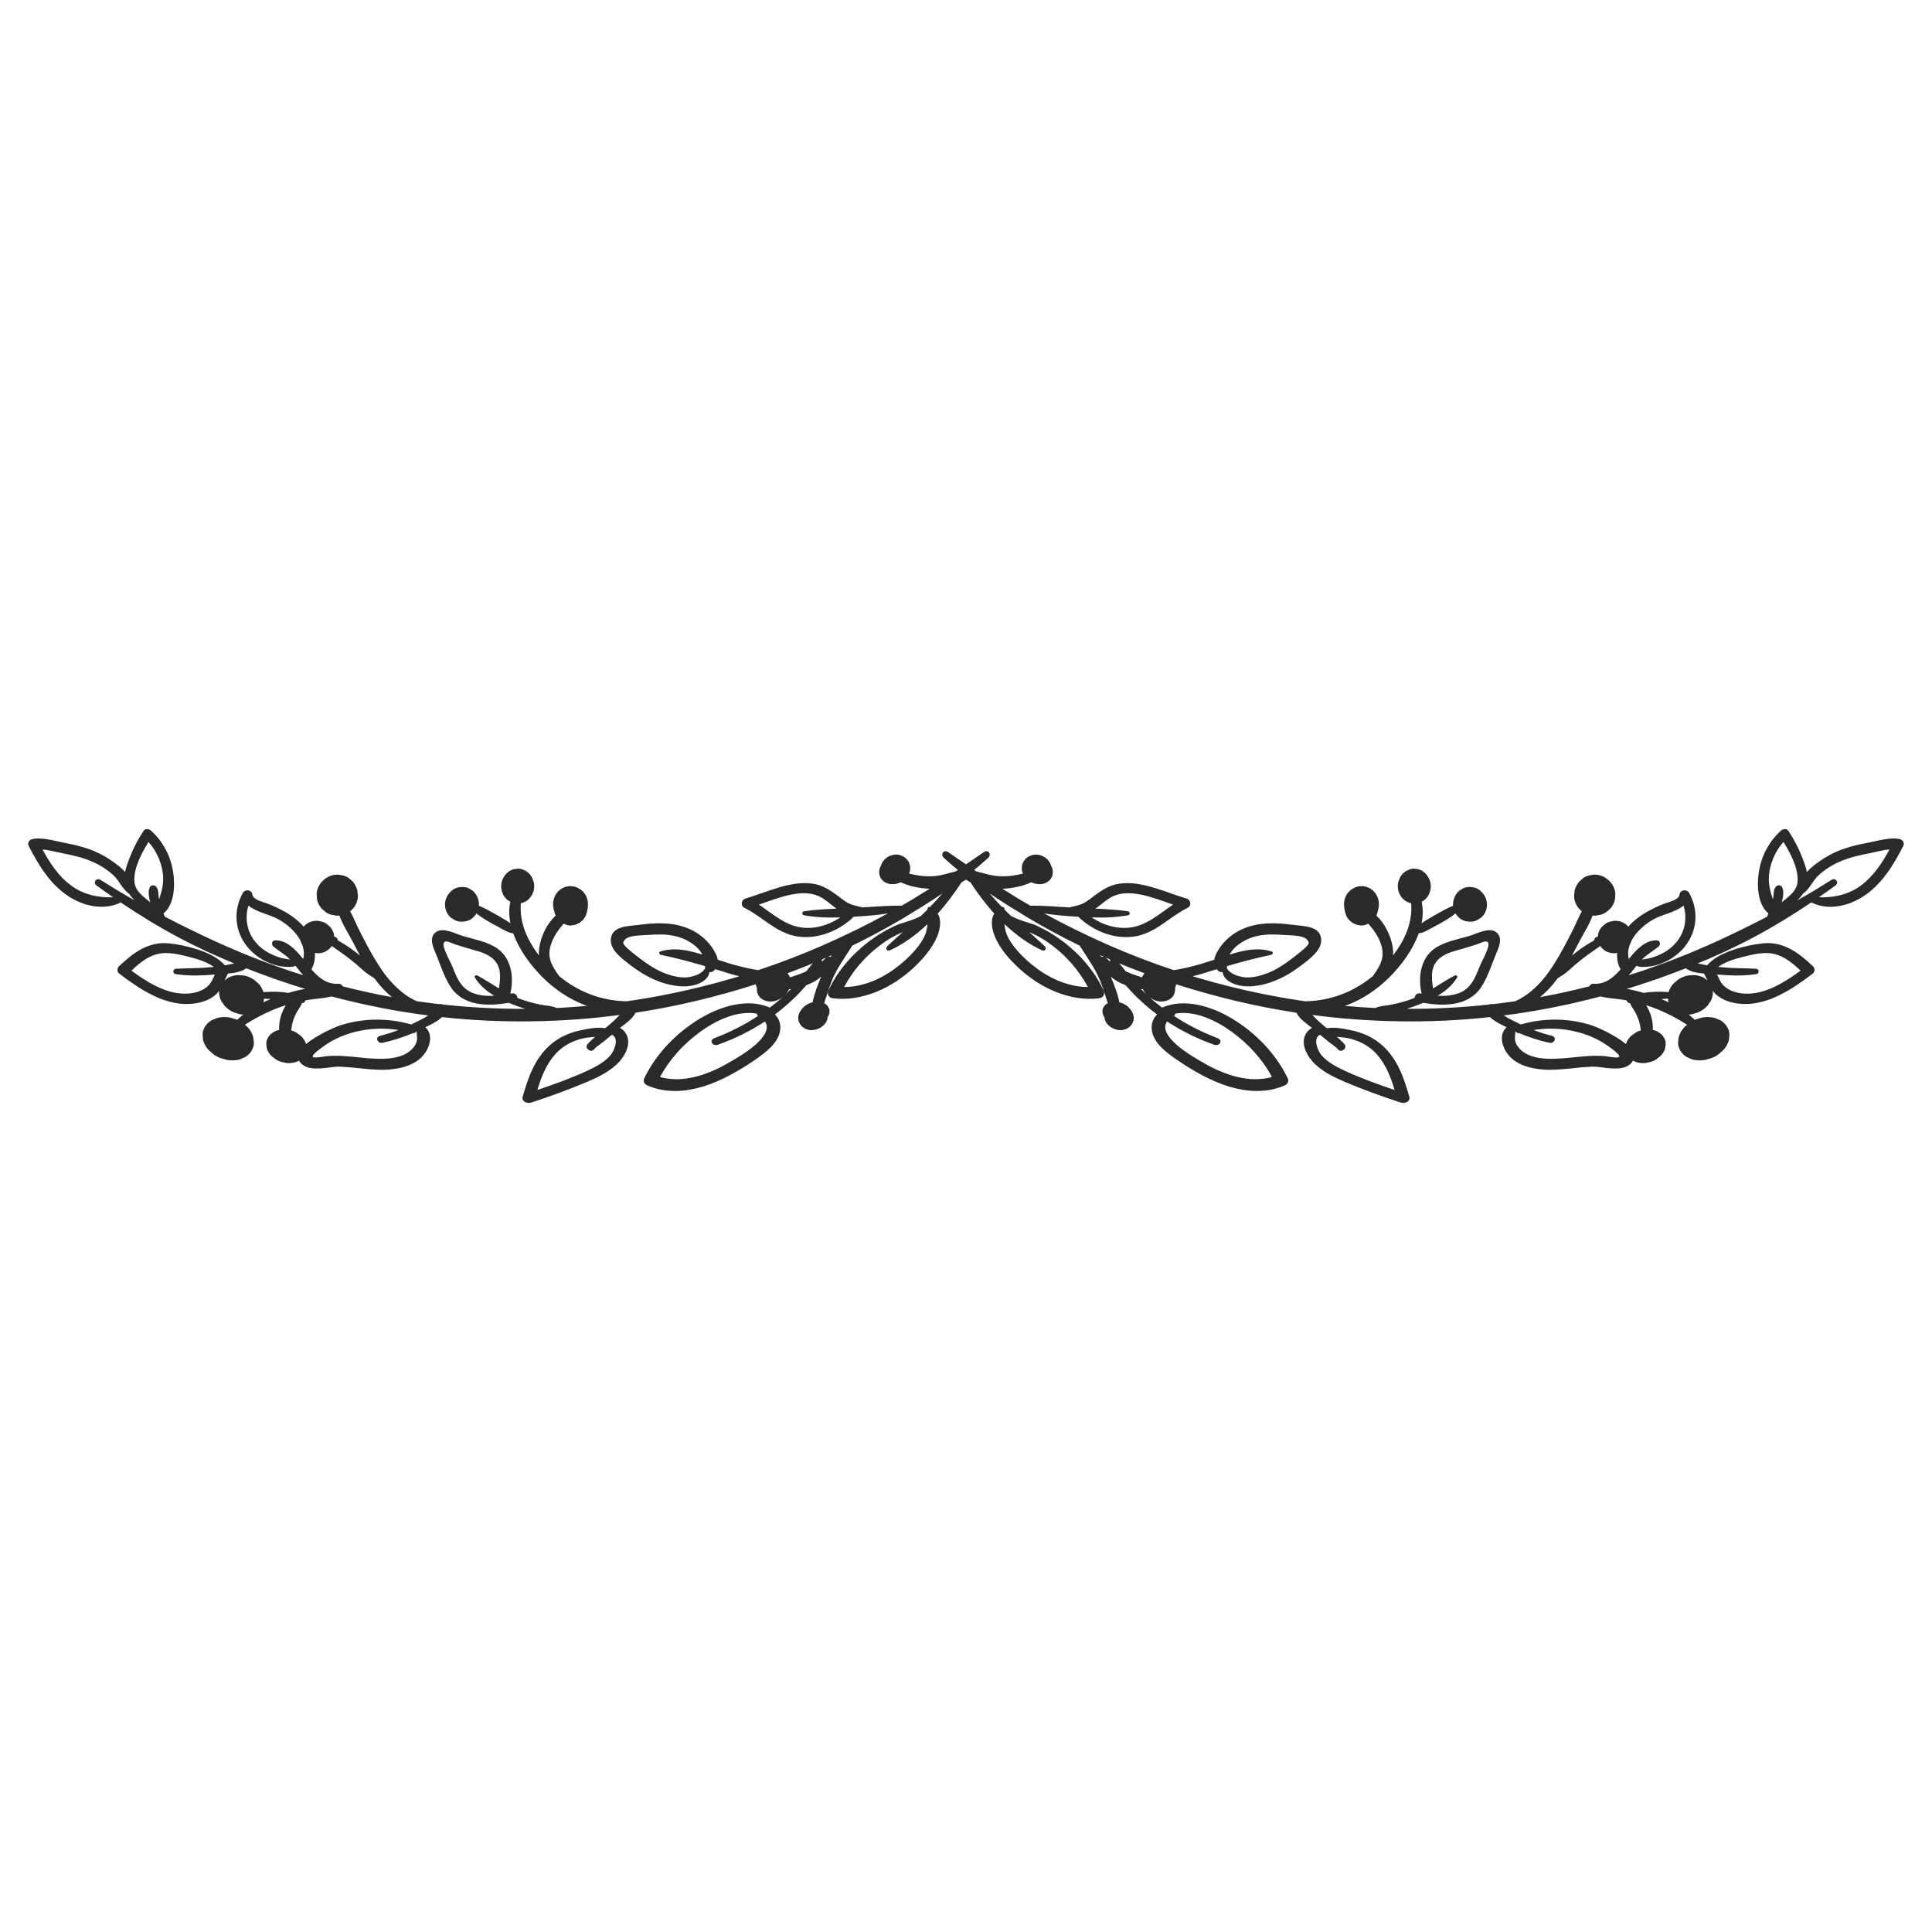 <?xml version="1.0" encoding="UTF-8"?>
<!DOCTYPE svg PUBLIC "-//W3C//DTD SVG 1.1//EN" "http://www.w3.org/Graphics/SVG/1.1/DTD/svg11.dtd">
<!-- Creator: CorelDRAW 2021 (64-Bit) -->
<svg xmlns="http://www.w3.org/2000/svg" xml:space="preserve" width="22in" height="22in" version="1.1" style="shape-rendering:geometricPrecision; text-rendering:geometricPrecision; image-rendering:optimizeQuality; fill-rule:evenodd; clip-rule:evenodd"
viewBox="0 0 22000 22000"
 xmlns:xlink="http://www.w3.org/1999/xlink"
 xmlns:xodm="http://www.corel.com/coreldraw/odm/2003">
 <defs>
  <style type="text/css">
   <![CDATA[
    .fil0 {fill:none}
    .fil1 {fill:#2B2A29}
   ]]>
  </style>
 </defs>
 <g id="Layer_x0020_1">
  <rect class="fil0" width="22000" height="22000"/>
  <path class="fil1" d="M8028.73 11026.99c-0.73,-4 -1.14,-8.12 -0.7,-12.56 0.46,-4.43 0.61,-8.8 0.81,-13.16 -41.86,-12.46 -83.42,-24.1 -124.9,-35.36 -41.65,-11.92 -83.27,-23.21 -125.01,-33.81 -83.2,-20.45 -167.8,-41.85 -254.25,-59.45 -17.17,-3.58 -28.2,-30.2 -6,-37.43 80.2,-26.25 160.86,-28.42 240.96,-20.43 40.14,4.35 80.32,12.24 120.21,22.11 39.82,9.16 79.28,20.6 118.46,33.07 -30.5,-57.06 -80.82,-104.64 -139.66,-140.65 -59.04,-36.89 -126.78,-62.95 -193.05,-74.8 -45.98,-8.25 -93,-13.23 -139.77,-13.72 -23.42,-0.35 -46.88,0.16 -70.27,1.35 -23.35,0.97 -46.82,2.08 -70.11,4 -36.02,2.5 -91.63,3.55 -144.19,9.35 -52.6,5.43 -102.07,17.43 -125.94,45.35 -32.17,37.63 -18.27,46.5 10.87,80 15.26,17.53 34.15,32.12 52.07,47.32 32.85,27.74 67.25,54.3 101.8,80.86 73.22,55.87 149.43,108.94 235.51,150.32 41.8,19.54 85.87,36.12 131.89,48.89 45.96,12.55 93.76,21.59 141.85,22.35 35.56,0.85 85.83,-6.99 132.18,-23.82 46.32,-17.06 88.03,-44.49 107.25,-79.79zm5942.54 0c0.73,-4 1.14,-8.12 0.7,-12.56 -0.46,-4.43 -0.61,-8.8 -0.8,-13.16 41.85,-12.46 83.42,-24.1 124.9,-35.36 41.65,-11.92 83.26,-23.21 125.01,-33.81 83.2,-20.45 167.8,-41.85 254.25,-59.45 17.17,-3.58 28.2,-30.2 6.01,-37.43 -80.2,-26.25 -160.87,-28.42 -240.96,-20.43 -40.15,4.35 -80.32,12.24 -120.21,22.11 -39.82,9.16 -79.28,20.6 -118.46,33.07 30.5,-57.06 80.82,-104.64 139.66,-140.65 59.04,-36.89 126.78,-62.95 193.05,-74.8 45.98,-8.25 93,-13.23 139.77,-13.72 23.41,-0.35 46.88,0.16 70.27,1.35 23.34,0.97 46.82,2.08 70.11,4 36.02,2.5 91.63,3.55 144.19,9.35 52.6,5.43 102.07,17.43 125.94,45.35 32.17,37.63 18.27,46.5 -10.87,80 -15.26,17.53 -34.15,32.12 -52.07,47.32 -32.85,27.74 -67.25,54.3 -101.8,80.86 -73.22,55.87 -149.43,108.94 -235.5,150.32 -41.8,19.54 -85.87,36.12 -131.89,48.89 -45.96,12.55 -93.76,21.59 -141.85,22.35 -35.56,0.85 -85.83,-6.99 -132.18,-23.82 -46.32,-17.06 -88.03,-44.49 -107.25,-79.79zm-1540.64 -580.5c70.73,1.52 140.15,2.76 209.5,-0.96 69.46,-4.16 137.94,-10.99 205.82,-23.46 26.36,-5.3 24.36,-40.86 -2.74,-45.02 -61.36,-9.75 -122.56,-15.89 -184.07,-19.79 -61.17,-4.91 -122.3,-8.02 -184.21,-9.99 72.87,-54.05 140.98,-118.13 209.5,-146.16 50.2,-20.24 104.63,-30.11 160.16,-30.11 27.84,-0.11 56.1,2.03 84.57,6.02 28.51,3.6 57.77,8.47 86.77,14.97 58.02,13.04 116.42,31.7 174.31,50.26 57.68,19.12 113.92,40.76 167.96,58.8 -32.32,21.42 -63.95,44.31 -95.52,67.21 -31.59,22.5 -62.99,45.25 -95.35,66.93 -64.46,43.05 -132.61,83.55 -209.11,107.44 -87.44,27.23 -181.08,31.02 -271.22,12.06 -45.19,-9.35 -90.23,-22.24 -133,-41.13 -42.87,-18.72 -84.27,-41.38 -123.38,-67.07zm-558.76 244.3c56.52,34.53 108.84,73.83 158.61,114.32 49.83,40.38 96.18,84.19 139.02,130.82 86.64,90.94 159.12,194.5 218.51,303.19 -116.46,0.61 -231.23,-27.65 -340.89,-72.72 -54.4,-23.63 -107.37,-51.47 -158.52,-82.72 -51.11,-31.39 -99.28,-67.81 -145.56,-105.68 -50.59,-40.87 -98.63,-87.04 -142.44,-135.07 -22,-24.04 -42.73,-48.79 -61.91,-74.14 -18.92,-25.91 -36.17,-52.46 -51.59,-79.5 -33.56,-59.35 -44.04,-112.49 -48.84,-166.16 127.48,119.54 269.7,225.84 426.96,297.85 35.63,16.49 56.71,-21.64 31.52,-46.01 -28.79,-27.84 -58.3,-54.48 -88.02,-81.14 -29.57,-27.11 -59.52,-53.65 -89.56,-79.93 52.09,21.78 102.83,46.82 152.7,76.91zm657.64 186.39l49.65 22.01c-13.19,-5.36 -26.73,-6.06 -39.24,-3.64l-10.4 -18.37zm114.63 75.52c-14.05,-11.87 -27.62,-24.37 -40.74,-37.43 -6.73,-6.63 -13.99,-11.37 -21.42,-14.81 18.94,8.31 37.7,17 56.78,24.93 1.28,9.18 3.01,18.25 5.37,27.32zm172.79 106.33c-23.43,-30.22 -46.82,-61.57 -72.76,-89.66l30.93 12.89c42.33,18.02 85.44,34.26 128.29,50.99 42.97,16.37 85.73,33.65 129.01,49.33 -11.76,14.1 -21.48,29.73 -28.47,47 -59.23,-21.15 -120.91,-37.48 -178.73,-66.5l-8.26 -4.05zm4720.63 295.22c35.96,-29.72 69.52,-61.42 100.99,-94.47 31.43,-33.63 60.55,-69.23 88.04,-105.51l10.83 -14.94c1.99,-0.89 3.98,-1.89 5.94,-3.21 23.48,-15.38 44.59,-29.17 65.68,-42.94 20.67,-14.39 40.7,-29.96 61.41,-49.07 39.93,-37.29 81.59,-72.19 124.15,-106.18 73.12,-60.1 150.81,-111.24 227.54,-165.39 18.22,26.98 44.08,48.41 74.94,64.2 30.86,13.81 64.2,20.39 99.12,17.2l18.52 -3.94c-4.89,65.62 6.39,130.39 39.29,187.2 -39,46.7 -82.29,88.63 -132.45,119.94 -25.13,15.28 -51.96,28.35 -81.2,36 -29.3,7.65 -60.7,11.15 -94.52,9.19 -24.15,-1.38 -40.81,12.46 -48.9,30.05 -185.22,46.15 -371.38,88.69 -559.38,121.85zm1293.44 -455.92c-44.87,15.72 -89.15,20.94 -134.67,28.52 28.63,-29.96 60,-53.28 92.01,-75.84 31.89,-23.19 64.81,-45.18 96.78,-71.07 27.24,-22.14 22.24,-70.28 -17.88,-72.07 -131,-4.99 -233.14,107.15 -309.19,199.32 -3.82,4.46 -7.43,9.01 -11.15,13.55 -13.3,-56.74 -7.04,-111.8 12.13,-164.95 1.87,-3.48 3.94,-6.83 5.68,-10.44 6.39,-11.37 11.05,-22.89 14.05,-34.69 26.69,-51.72 65.63,-99.29 111.35,-141.2 45.46,-42.92 97.99,-79.72 153.06,-108.14 43.43,-23.51 103,-42.56 163.32,-64.31 59.9,-22.24 119.98,-48.95 164.52,-84.41 20.68,67.69 26.14,139.44 13.88,210.09 -12.21,70.4 -41.68,140.76 -91.57,201.51 -33.19,40.81 -72.83,76.23 -117.26,105.24 -44.71,28.33 -93.82,51.18 -145.04,68.89zm-5818 363.84c10.88,22.13 25.89,43.23 43.88,62.31 -21.95,-20.63 -43.45,-41.38 -64.42,-62.47 6.86,0.26 13.76,0.39 20.54,0.15zm369.06 280.65c54.94,-10.78 110.85,-10.11 167.22,-3.33 56.34,6.7 112.72,21.47 167.75,41.9 110.38,38.84 215.82,100.88 304.24,163.87 98.82,72.82 188.12,150.96 265.54,239 77.68,86.31 144.09,180.05 197.2,280.19 -64.5,17.81 -130.79,25.18 -197.78,24.7 -67.03,-0.3 -133.99,-11.33 -200.54,-26.78 -66.71,-15.19 -131.79,-39.29 -195.29,-65.91 -63.64,-26.34 -124.75,-58.4 -182.98,-92.06 -76.03,-42.68 -210.8,-120.85 -310.54,-208.33 -99.63,-89.08 -163.75,-185.5 -107.25,-264.41 82.42,52.78 167.97,103.98 257.68,147.2 44.83,21.86 90.23,43.6 136.6,63.05 46.48,19.23 93.65,37.48 141.46,54.87 61.1,22.15 104.15,-50.55 42.73,-73.71 -88.4,-34.65 -175.24,-71.04 -258.61,-114.58 -41.7,-21.44 -82.9,-43.39 -123.26,-66.44 -40.23,-23.83 -79.63,-48.29 -118.3,-73.54 9.66,-6.07 14.31,-15.74 14.12,-25.68zm1650.31 240.35l93.66 76.87c12.99,10.61 70.59,53.28 98.73,75.15 0.18,0.86 0.45,1.74 0.9,2.56 7.67,14.04 7.47,10 20.64,19.95 12.75,9.65 29.4,11.69 42.83,2.39l14.3 -9.89c23.5,-16.28 20.29,-44.9 2.91,-63.87 -25.57,-27.72 -53.76,-54.15 -83.06,-79.89 56.43,5.79 113.81,9.69 165.78,24.75 59.25,16.72 114.09,39.4 163.38,69.78 49.15,30.59 93,66.83 130.21,109.61 101.66,117.53 155.94,260.63 198.13,400.78 -48.62,-15.59 -96.89,-32.61 -144.98,-49.78 -48.07,-17.09 -95.83,-34.09 -143.15,-51.8 -47.33,-18.41 -94.26,-37.09 -140.69,-56.22l-69.29 -28.92 -68.25 -31.03c-47.86,-22.19 -95.57,-45.94 -139.77,-72.99 -44.23,-27.7 -84.74,-59.11 -118.46,-95.12 -54.55,-57.98 -109.77,-206.44 -23.84,-242.35zm5229.06 -1420.32l8.57 -1.96 -9.54 5.08 0.97 -3.12zm204.06 -109.56c25.73,-23.36 48.03,-50.13 66.22,-78.23 2.36,-1.09 4.74,-2.33 6.88,-3.93 35.37,-27.12 60.97,-62.34 86.05,-98.18 24.89,-36.09 48.7,-73.71 82.14,-104.43 73.55,-66.84 157.83,-121.89 250.03,-159.59 52.15,-22.91 106,-40.56 160.8,-54.93 55.04,-13.94 109.5,-26.76 165.17,-36.66 30.99,-5.87 70.67,-14.98 111.42,-24.15 40.7,-9.31 83.38,-17.59 121.85,-19.95 -20.91,38.01 -42.57,76.46 -65.68,114.48 -23.64,37.3 -48.69,74.14 -75.62,109.76 -53.25,72.07 -116.33,136.16 -189.33,190.05 -71.83,51.72 -150.2,85.51 -229.97,106.44 -80.81,19.49 -162.57,26.66 -243.16,23.5 63.03,-43.94 125.3,-88.91 187.91,-133.43 47.02,-35.1 1.48,-94.8 -46.23,-63.55 -64.24,39.98 -128.12,80.21 -192.71,119.17 -65.36,37.85 -129.72,77.16 -195.77,113.63zm-3342.02 1309.78l139.33 -18.78c46.36,-6.57 92.55,-14.59 138.89,-21.81 92.65,-13.84 184.44,-32.56 276.65,-49.29l137.52 -28.73 68.74 -14.56 68.37 -15.95 136.74 -32.4 135.94 -35.44c87.39,24.06 178.78,24.91 270.42,40.59 9.47,1.56 18.84,3.78 28.31,5.52 0.78,16.07 13.67,30.33 37.7,30.27 6.81,21.52 20.15,43.12 30.37,58.42 56.87,84.95 83.65,163.92 91.7,253.04l-7.76 1.75c-30.1,9.49 -56.33,23.5 -78.69,42.83 -24.8,15.79 -44.16,35.53 -58.4,59.24 -11.71,16.59 -19.52,33.78 -23.72,51.41 -60.13,-50.06 -141.04,-97.96 -215.18,-136.22 -74.26,-38.02 -141.85,-66.06 -178.67,-78.44 -257.37,-81.5 -537.33,-85.62 -804.3,-8.91 -50.71,-24.71 -129.67,-60.93 -193.97,-102.54zm131.81 181.7l3.31 1.51c8.98,11.98 23.39,20.07 41.2,18.61 54.13,23.15 109.72,43.11 166.87,61.67 28.5,9.13 57.55,18.09 86.77,26.03 29.16,7.57 58.69,14.74 88.52,21.41 59.22,13.05 90.37,-63.06 32.51,-78.02 -72.85,-19.14 -143.05,-40.28 -211.56,-67.38 20.2,-3.11 40.43,-5.62 60.7,-7.65 20.14,-2.43 40.32,-4.26 60.54,-5.57 40.4,-2.64 80.79,-3.01 121.18,-1.15 80.69,3.44 160.65,13.33 239.76,33.33 103.45,24.48 202.93,64.15 291.45,114.91 14.42,8.2 71.14,44.75 121.31,82.51 50.04,37.8 93.43,76.88 78.08,91.13 -18.61,17.16 -140.5,-8.74 -164.2,-10.31 -57.07,-4.28 -114.74,-4.71 -172.56,-1.31 -63.54,4.09 -127.42,9.9 -191.07,16.44l-95.39 9.56c-31.84,2.44 -63.72,4.15 -95.58,5.19 -120.83,4.8 -251.61,-4.48 -348.43,-62.02 -45.41,-27.06 -83.66,-65.78 -104.44,-109.7 -22.98,-48.7 -9.72,-89.79 -8.98,-139.18zm1662.41 -368.24c25.2,-1.63 50.37,-3.25 75.82,-4.94 0.52,14.13 3.12,27.91 7.77,41.42 -27.28,-12.53 -55.4,-25.31 -83.59,-36.47zm702.91 -160.63c-31.48,-34.65 -48.38,-77.25 -67.52,-118.62 71.92,5.67 145.63,10.38 220.31,11.15 74.22,-0.12 149.21,-4.86 224.57,-15.96 42.59,-6.63 33.87,-59.67 -1.25,-61.04 -70.21,-3.76 -140.75,-5.19 -210.48,-6.83 -69.7,-1.45 -139.98,-5.9 -208.33,-13.06l-13.33 -1.69c61.05,-41.59 125.35,-69.61 207.62,-93.38 51.92,-14.69 107.6,-29.06 162.89,-41.52 55.22,-12.6 110.91,-21.53 164.13,-22.52 171.34,-5.11 297.03,98.41 404.13,200.7 -177.52,129.69 -382.86,258.39 -600.12,261.99 -109.3,1.43 -218.24,-28.19 -282.62,-99.23zm-216.12 -129.78c14.12,25.85 26,52.53 37.7,78.92 -3.6,-2.84 -7,-5.79 -10.88,-8.42 -20.84,-20.4 -46.67,-34.41 -77.64,-42.24 -29.9,-9.69 -61.26,-12.89 -93.94,-8.62 -33.54,-0.74 -66.06,6.23 -97.9,20.99 -32.66,12.75 -60.4,31.13 -83.5,54.73 -26.03,19.83 -45.84,43.95 -59.44,72.31 -8.18,14.13 -14.11,28.51 -17.97,43.05 -47.01,-2.73 -95.19,-4.6 -143.06,-3.61 -47.9,1.09 -95.23,5.41 -141.4,13.21 -62.27,-19.01 -127.21,-35.23 -192.13,-45.5 80.5,-25.66 161.5,-49.68 241.23,-77.65l120.06 -40.78 118.9 -43.61c64.37,-23 127.96,-48.06 191.57,-73.08 23.43,18.89 55.62,32.22 92.01,41.91 36.37,9.7 76.55,14.59 116.39,18.39zm885.09 -812.18c16.75,-62.41 27.73,-133.08 1.11,-175.43 -16.81,-26.64 -58.04,-21.03 -75.19,6.44 -21.12,34.24 -17.27,67.49 -22.02,104.7 -1.37,10.26 -3.57,20.49 -5.42,30.71 -34.06,-103.29 -59.83,-196.43 -38.36,-322.06 10.82,-62.61 30.13,-121.52 56.94,-176.64 26.41,-55.92 60.59,-107.58 102.29,-154.3 80.74,131.73 174.14,306.3 159.94,456.01 -9.41,104.79 -98.74,164.47 -179.3,230.57zm-3918.13 1064.17c22.73,-13.43 44.86,-27.61 65.95,-42.7 21.06,-15.59 41.15,-31.97 60,-49.29 37.57,-34.71 70.21,-73.1 95.6,-116.06 10.19,-17.29 -13.69,-29.67 -28.78,-21.8 -42.45,22.17 -83.33,46.67 -123.93,72.02 -40.78,24.94 -81.36,49.89 -122.07,74.8 -18.6,-126.02 -32.72,-258.77 81.8,-348.65 36.87,-29.15 80.38,-49.78 125.85,-65.14 22.69,-7.77 45.95,-14.42 69.06,-20.64 22.97,-6.69 45.89,-13.34 68.12,-19.79 52.15,-16.19 104.38,-30.39 155.91,-47.81 35.1,-11.55 103.58,-51.47 125.17,-21.74 14.55,20.15 -1.53,71.85 -24.36,124.57 -22.87,52.67 -52.56,106.39 -62.46,130.17 -35.25,84.84 -66.56,179.76 -133.27,249.32 -21.99,22.93 -46.82,41.53 -73.76,56.39 -27.04,14.79 -56.12,24.81 -86.5,32.46 -60.9,14.89 -126.88,18.75 -192.34,13.91zm-274.35 -1446.76c-25.16,0.09 -48.28,7.13 -69.77,20.4 -22.46,8.46 -41.8,22.56 -58.07,42.28 -17.68,18.35 -30.01,40 -37.11,64.81 -11.35,23.93 -16.33,49.56 -14.9,76.88 0.67,53.78 22.89,101.14 58.24,139.33 24.49,23.91 53.39,41.09 86.33,48.63l7.45 0.69c8.86,106.49 -8.11,211.59 -44.82,311.58 -36.66,99.52 -93.06,194.51 -161.24,282.69 2.04,-30.5 0.93,-60.75 -3.61,-89.6 -21.14,-132.91 -87.91,-270.96 -187.42,-364.02 4.77,-7.78 8.37,-16.06 10.49,-24.81l2.33 -8.92 9.79 -37.75c18.33,-71.3 1.69,-145.39 -47.14,-199.47 -34.63,-38.12 -85.95,-61.81 -135.57,-63.51 -52.43,-2.74 -100.16,18.05 -140.64,52.69 -54.61,46.91 -75.64,124.74 -63.43,194.9l7.11 40.69 1.58 9.06 16.35 46.73 27.59 40.17 37.27 31.86 45.03 21.61c8.01,2.74 42.2,8.99 50.93,9.75 35.69,2.49 47,-3.87 74.93,-14.7 4.57,-1.16 9.01,-2.61 13.33,-4.41 31.38,35.37 60.37,71.9 85.3,111.79 24.93,39.34 45.78,81.92 60.8,130.21 45.06,143.95 -12.66,237.19 -94.85,353.52 -213.02,176.11 -471.7,281.23 -768.25,287.45 -45.69,-5.69 -91.02,-13.76 -136.48,-20.76 -45.43,-7.6 -91.03,-13.76 -136.28,-22.52 -85.3,-15.91 -170.8,-30.76 -255.56,-49.39 -42.48,-9.02 -85.02,-17.36 -127.26,-27.04l-126.73 -29.65c-42.31,-9.49 -84.28,-20.24 -126.19,-31.28l-125.9 -32.65 -125.13 -35.5 -62.51 -17.76 -62.15 -19.06c70.44,-15.43 139.64,-37.91 205.7,-58.46 23.87,-7.34 47.48,-14.52 71.04,-21.74 1.62,2.78 3.22,5.25 4.92,8.15 13.73,21.01 37.54,28.02 59.28,25.13 7,54.93 49.67,102.56 129.72,134.42 65.82,24.83 139.01,32.19 211.35,26.55 72.41,-6.31 143.53,-22.78 205.86,-43.93 72.08,-24.98 139.78,-57.36 203.61,-94.69 64,-38.42 124.04,-81.36 180.59,-125.72 43.1,-33.41 95.94,-75.13 134.96,-122.24 39.06,-47.39 64.31,-101.35 54.86,-162.27 -10.62,-68.11 -58.36,-100.92 -116.51,-119.02 -58.13,-19.13 -127.08,-22.07 -180.04,-28.61 -142.57,-19.06 -289.1,-30.56 -432.3,-5.32 -130.41,24.39 -251.08,79.07 -346.52,171.37 -51.61,49.47 -94.26,108.5 -123.46,172.71 -9.51,20.81 -14.9,38.85 -17.2,56 -75.65,25.01 -151.52,49.57 -227.79,68.95 -76.58,20.04 -154.36,38.03 -233.75,49.72 -253.91,-84.58 -503.68,-180.68 -748.3,-288.44 -247.94,-109.22 -491.11,-228.45 -728.59,-358.22 31.24,5.07 62.29,10.12 93.65,13.77 31.45,3.61 62.84,6.83 94.13,9.72l93.64 8.13c31.2,2.47 62.76,3.96 94.01,5.86l14.98 0.91c162.52,159.07 400.34,256.39 625.95,226.78 62.72,-7 120.65,-26.87 174.14,-51.03 53.65,-24.75 103.33,-54.42 152.06,-87.64 48.7,-33.08 96,-67.91 144.13,-100.65 48.11,-32.78 97.1,-63.26 149.66,-89.33 45.11,-22.21 35.51,-90.65 -11.7,-104.1 -58.94,-18.26 -120.46,-39.78 -183.59,-61.13 -62.48,-23.03 -127.03,-44.43 -191.56,-63.72 -64.22,-20.11 -129.89,-34.52 -194.47,-44.09 -64.64,-9.69 -130,-10.22 -194.14,-1.87 -108.07,14.03 -195.39,69.41 -279.92,131.8 -40.84,30.24 -80.37,63.39 -125.72,88.36 -49.64,27.2 -104.32,34.42 -158.73,49.22 -1.56,0.42 -3,1.04 -4.48,1.64 -149.16,-9.57 -298.52,-21.35 -448.65,-20.38l-35.25 -20.49c-95.65,-54.28 -188.71,-113.32 -282.05,-172.12 60.54,-1.65 120.81,-10.22 176.56,-22.56 55.93,-12.75 107.41,-29.34 153.15,-51.04 13.75,6.43 28.73,12.41 43.16,15.8 32.33,7.61 68.89,8.8 99.51,-0.49 50.88,-15.43 88.99,-52.14 99.27,-104.1 6.76,-34.07 0.05,-70.53 -17.37,-101.51 -4.52,-14.23 -10.78,-27.97 -19.06,-41.09 -16.52,-25.64 -38.15,-45.57 -65.03,-60.37 -26.71,-15.27 -55.13,-23.02 -85.51,-23.56 -22.28,-1.04 -43.06,3.11 -62.37,12.34 -20.92,6 -39.05,16.79 -54.24,32.36 -21.62,20.67 -36.06,45.46 -43.17,74.42 -7.3,30.04 -4.41,65.57 8.11,97.85 -43.03,10.09 -86.61,19.13 -130.82,24.47 -44.03,5.08 -89.06,7.18 -135.9,4.75 -91.61,-3.88 -176.26,-33.37 -264.5,-55.29l-23.46 -16.08c16.26,-13.08 32.41,-26.26 48.39,-39.64 37.16,-31.91 74.07,-64.13 110.43,-96.67 43.78,-39.13 3.25,-101.25 -47.81,-66.98 -67.85,46.48 -135.79,93.05 -203.82,139.68 -68.03,-46.63 -135.96,-93.2 -203.82,-139.68 -51.06,-34.26 -91.58,27.86 -47.81,66.98 36.36,32.54 73.27,64.76 110.43,96.67 15.98,13.38 32.14,26.56 48.39,39.64l-23.46 16.08c-88.24,21.92 -172.89,51.41 -264.5,55.29 -46.84,2.43 -91.87,0.33 -135.9,-4.75 -44.21,-5.34 -87.79,-14.38 -130.82,-24.47 12.52,-32.29 15.41,-67.81 8.11,-97.85 -7.12,-28.96 -21.55,-53.74 -43.17,-74.42 -15.19,-15.57 -33.32,-26.36 -54.24,-32.36 -19.31,-9.23 -40.08,-13.38 -62.37,-12.34 -30.38,0.54 -58.8,8.29 -85.51,23.56 -26.88,14.8 -48.5,34.73 -65.03,60.37 -8.29,13.12 -14.55,26.86 -19.06,41.09 -17.42,30.98 -24.13,67.44 -17.37,101.51 10.28,51.96 48.39,88.67 99.27,104.1 30.61,9.29 67.18,8.11 99.5,0.49 14.44,-3.4 29.41,-9.37 43.17,-15.8 45.74,21.7 97.22,38.29 153.15,51.04 55.74,12.34 116.01,20.91 176.55,22.56 -93.33,58.8 -186.4,117.84 -282.05,172.12l-35.25 20.49c-150.14,-0.98 -299.49,10.81 -448.65,20.38 -1.48,-0.6 -2.92,-1.22 -4.48,-1.64 -54.42,-14.8 -109.1,-22.02 -158.73,-49.22 -45.35,-24.98 -84.89,-58.13 -125.72,-88.36 -84.53,-62.39 -171.85,-117.77 -279.92,-131.8 -64.14,-8.35 -129.5,-7.82 -194.14,1.87 -64.58,9.57 -130.25,23.98 -194.47,44.09 -64.53,19.3 -129.08,40.69 -191.56,63.72 -63.12,21.36 -124.64,42.88 -183.59,61.13 -47.21,13.45 -56.81,81.89 -11.7,104.1 52.56,26.07 101.55,56.55 149.66,89.33 48.14,32.74 95.44,67.57 144.13,100.65 48.74,33.22 98.42,62.89 152.07,87.64 53.49,24.16 111.41,44.03 174.14,51.03 225.61,29.61 463.43,-67.71 625.95,-226.78l14.98 -0.91c31.26,-1.91 62.81,-3.39 94.01,-5.86l93.65 -8.13c31.3,-2.89 62.68,-6.11 94.13,-9.72 31.37,-3.65 62.42,-8.7 93.65,-13.77 -237.47,129.77 -480.64,249 -728.58,358.22 -244.62,107.76 -494.38,203.86 -748.3,288.44 -79.39,-11.69 -157.17,-29.67 -233.75,-49.72 -76.26,-19.39 -152.14,-43.94 -227.79,-68.95 -2.3,-17.15 -7.69,-35.19 -17.2,-56 -29.2,-64.2 -71.85,-123.24 -123.46,-172.71 -95.44,-92.3 -216.1,-146.99 -346.52,-171.37 -143.21,-25.23 -289.74,-13.73 -432.3,5.32 -52.96,6.54 -121.91,9.49 -180.04,28.61 -58.15,18.09 -105.89,50.91 -116.51,119.02 -9.45,60.92 15.8,114.88 54.87,162.27 39.02,47.11 91.86,88.83 134.96,122.24 56.56,44.36 116.59,87.3 180.59,125.72 63.83,37.33 131.53,69.72 203.61,94.69 62.33,21.14 133.45,37.61 205.86,43.93 72.35,5.64 145.53,-1.71 211.35,-26.55 80.06,-31.85 122.72,-79.49 129.72,-134.42 21.74,2.89 45.55,-4.12 59.28,-25.13 1.7,-2.89 3.3,-5.37 4.92,-8.15 23.55,7.22 47.17,14.41 71.04,21.74 66.06,20.55 135.25,43.03 205.7,58.46l-62.15 19.06 -62.51 17.76 -125.13 35.5 -125.9 32.65c-41.92,11.03 -83.88,21.78 -126.19,31.28l-126.73 29.65c-42.24,9.69 -84.79,18.02 -127.26,27.04 -84.76,18.63 -170.25,33.48 -255.56,49.39 -45.24,8.76 -90.85,14.92 -136.28,22.52 -45.46,6.99 -90.79,15.07 -136.48,20.76 -296.55,-6.22 -555.23,-111.34 -768.25,-287.45 -82.19,-116.33 -139.91,-209.57 -94.85,-353.52 15.02,-48.29 35.86,-90.87 60.8,-130.21 24.93,-39.89 53.92,-76.41 85.29,-111.79 4.32,1.8 8.76,3.25 13.33,4.41 27.93,10.83 39.24,17.19 74.93,14.7 8.72,-0.76 42.92,-7 50.93,-9.75l45.03 -21.61 37.27 -31.86 27.59 -40.17 16.35 -46.73 1.58 -9.06 7.12 -40.69c12.21,-70.16 -8.82,-147.99 -63.43,-194.9 -40.48,-34.64 -88.21,-55.43 -140.64,-52.69 -49.63,1.7 -100.94,25.39 -135.57,63.51 -48.83,54.08 -65.47,128.17 -47.14,199.47l9.79 37.75 2.33 8.92c2.12,8.76 5.72,17.03 10.49,24.81 -99.5,93.06 -166.28,231.11 -187.42,364.02 -4.54,28.85 -5.65,59.1 -3.61,89.6 -68.18,-88.18 -124.58,-183.17 -161.24,-282.69 -36.72,-100 -53.68,-205.09 -44.82,-311.58l7.45 -0.69c32.94,-7.54 61.85,-24.72 86.33,-48.63 35.35,-38.2 57.56,-85.55 58.24,-139.33 1.43,-27.32 -3.55,-52.96 -14.9,-76.88 -7.09,-24.8 -19.43,-46.46 -37.11,-64.81 -16.27,-19.72 -35.61,-33.82 -58.08,-42.28 -21.49,-13.27 -44.61,-20.31 -69.77,-20.4l-48.79 4.87c-31.38,8.16 -59.12,23.93 -83.47,46.57 -35.17,36.44 -59.39,82.65 -63.15,136.38 -2.76,27.21 0.93,53.02 11.08,77.54 6.09,25.07 17.8,47.24 35.32,66.55 15.64,19.89 34.87,35.13 57.41,43.93 -17.72,79.18 -16.06,161.77 0.43,244.57 -2.51,-1.15 -4.88,-2.37 -7.65,-3.33 -20.15,-14.53 -41.09,-28.52 -63.16,-40.38 -37.16,-22.83 -74.99,-44.99 -112.82,-65.56 -55.73,-30.98 -114.79,-64.78 -174.7,-88.24 3.28,-48.7 -12.3,-101.04 -41.31,-139.44 -14.91,-21.32 -33.47,-37.34 -55.73,-47.98 -20.87,-15.03 -44.12,-23.5 -69.99,-25.46 -48.41,-4.75 -100.52,4.7 -140.1,38.37 -39.4,33.87 -68.28,77.14 -76.77,130.15 -7.92,50.1 5.13,106.91 35.14,147.25 14.81,21.63 33.83,38.18 57.04,49.56 21.69,15.63 46.25,24.91 73.43,27.81 51.32,4.2 106.54,-6.69 146.11,-41.04 17.65,-15.35 32.6,-32.91 44.37,-52.18 35.83,29.13 74.93,54.85 115.17,79.46 20.17,12.17 40.63,24.01 61.08,35.56 20.49,11.15 41.17,21.78 61.53,32.41 51.62,26.61 117.44,73.14 180.75,79 33.89,94.76 84.71,188.6 143.21,273.05 58.46,83.92 124.66,161.15 187.24,224.24 133.04,133.15 310.44,260.08 510.85,328.97 -115.19,11 -230.67,18.04 -346.2,24.32 -57.61,-25.57 -116.09,-25.79 -182.57,-37.75 -44.74,-8.9 -88.84,-19.63 -132.17,-31.92 -21.63,-6.17 -43.09,-12.8 -64.37,-19.72 -21.26,-7.44 -42.24,-15.31 -63.08,-23.5l-5.83 -2.51c-0.37,-28.59 -25.36,-58.04 -65.89,-50.67 -4.69,0.88 -9.52,1.74 -14.37,2.57 21.7,-90.1 25.32,-190.4 3.28,-281.79 -10.95,-45.83 -28.2,-88.85 -52.85,-128.33 -24.64,-39.51 -56.44,-74.61 -96.71,-102.83 -28.79,-20.5 -59.94,-36.21 -92.33,-50.93 -32.46,-14.65 -66.29,-26.59 -100.77,-37 -69.07,-19.11 -139.09,-38.57 -205.39,-56.94 -39.61,-10.98 -95.57,-38.3 -151.58,-53 -56.06,-14.49 -111.65,-20.11 -152.28,10.82 -89.71,67.85 -18.92,196.25 13.27,276.15 47.71,120.76 88.81,249.85 164.97,360.52 35.62,51.73 79.52,89.14 128.89,118.18 24.64,14.37 50.73,26.36 77.8,36.22 27.18,9.51 55.37,16.39 84.2,21.81 115.73,22.11 242.8,11.5 361.72,-8.15 13.54,5.36 27.05,10.76 40.38,16.06 40.76,15.52 91.33,35.39 146.14,52.13 -312.09,1.97 -624.53,-14.94 -935.27,-48.7 -3.71,-1.52 -7.31,-3.01 -11.53,-4.09 -11.75,-3.11 -22.68,-2.96 -32.67,-0.78l-64.13 -7.21 -63.8 -8.57 -127.79 -17.27c-44.85,-21.2 -87.53,-45.52 -127.91,-73.99 -64.7,-45.01 -120.93,-99.57 -171.46,-156.44 -50.54,-56.59 -94.7,-118.7 -134.96,-181.66 -41.69,-65.09 -80.19,-130.83 -116.5,-198.73 -36.33,-67.6 -71.1,-134.37 -105.22,-202.01 -34.6,-69.06 -63.8,-143.61 -101.54,-210.96 36.77,-29.4 64.53,-67.35 78.36,-113.59 10.38,-30.5 12.54,-61.24 6.66,-91.96 -0.59,-30.49 -8.65,-58.81 -23.82,-85.62 -13.1,-28.2 -31.67,-51.16 -55.74,-68.8 -21.51,-22.28 -47.25,-37.66 -77.47,-46.06 -20.15,-3.45 -39.97,-7.92 -59.98,-11.81 -40.06,-2.18 -78.46,5.68 -115.26,23.6 -54.41,29.73 -98.26,72.35 -120.31,132.07 -12.24,29.77 -16.22,60.31 -11.92,91.68 -0.93,30.44 5.81,60.31 20.78,87.71 12.83,28.59 31.97,52.22 57.04,70.93 22.46,23.26 49.73,39.82 81.61,49.58l63.89 11.71c11.54,0.5 22.85,0.08 33.94,-0.81 18.52,50.65 43.49,101.57 70.06,150.04 26.61,48.41 54.67,95.73 78.5,141.54l42.81 82.17 44.07 81.13c-19.6,-15.59 -39.42,-30.72 -59.59,-45.74 -62.14,-48.2 -126.89,-89.24 -194.3,-127.2 0.04,-17.5 -12.01,-36.74 -35.35,-41.01l-6.23 -1.06c-0.4,-2.39 -0.44,-4.76 -0.99,-7.1 -0.49,-24.04 -7.19,-46.89 -20.11,-68.41 -11.14,-22.33 -26.84,-40.67 -47.32,-54.92 -18.13,-18.2 -39.68,-31.43 -65.05,-39.13l-50.56 -10.53c-33.67,-2.62 -65.96,3.48 -96.4,16.13 -26,12.51 -48.93,29.21 -67.15,49.99 -34.75,-41.37 -75.69,-76.43 -119.38,-108.68 -43.65,-32.41 -90.59,-60.33 -138.28,-84.48 -52.26,-27.65 -106.49,-51.26 -161.8,-71.9 -45.14,-17.22 -156.6,-40.94 -163.06,-98.69 -6.29,-56.71 -82.28,-66.74 -108.56,-21.26 -53.61,93.38 -79.04,200.58 -71.85,308.62 6.98,108.12 47.88,214.39 122.88,307.57 37.54,45.03 83.24,86.09 133.98,120.92 50.81,34.8 107.6,61.05 165.81,79.93 57.65,19.02 121.18,27.75 180.53,26.78 34.55,-0.78 51.26,-5.22 66.56,-13.28 16.24,20.55 32.68,40.15 49.25,60.33 4.63,10.37 12.44,19.37 22.15,26.14l18.66 21.04 -96.26 -30.15 -95.48 -32.23c-93.05,-30.7 -184.73,-65.3 -276.65,-99.28 -45.84,-17.32 -91.11,-35.92 -136.75,-53.84l-68.29 -27.08 -67.67 -28.64c-181.17,-74.89 -358.71,-158.02 -534.91,-243.63 -50.49,-24.97 -100.93,-49.93 -151.38,-74.83l-150.24 -76.75c-4.37,-12.68 -9.41,-25.11 -14.75,-38.03 3.33,-1.69 6.59,-3.74 9.45,-6.44 59.29,-54.87 89.6,-134.04 102.83,-218.95 13.18,-84.85 9.22,-174.86 -3.11,-250.96 -14.69,-87.26 -42.42,-174.37 -84.69,-251.9 -21.26,-38.52 -44.74,-76.94 -72.07,-112.06 -27.04,-35.57 -57.99,-67.61 -91.13,-98.52 -25.68,-23.89 -68.21,-31.43 -89.82,1.81 -61.06,94.13 -114.29,193.1 -154.75,298.32 -19.94,51.92 -41.67,108.62 -53.66,167.05 -46.46,-50.61 -105.87,-95.26 -163.76,-134.37 -57.63,-39.3 -115.91,-70.02 -161.02,-90.48 -58.36,-26.89 -119.75,-47.61 -182.28,-64.54 -61.85,-17.82 -124.95,-31.56 -187.85,-42.83 -108.9,-20.78 -263.23,-68.56 -367.79,-39.84 -29.27,8.26 -52.46,43.31 -35.52,76.32 27.6,54.54 57.45,108.37 89.07,162.29 15.84,26.87 32.26,53.74 49.23,80.27 17.09,26.56 35.47,51.95 54.2,77.31 74.97,101.75 165.07,193.09 275.66,262.55 45.92,27.97 93.65,51.4 142.02,69.56 48.31,18.19 98.44,29.45 147.26,35.84 97.68,12.94 194.61,0.1 280.3,-39.23 3.61,-1.69 6.6,-3.84 9.07,-6.23 211.41,142.71 429.39,276.3 655.9,396.81 52.13,27.03 103.86,54.94 156.7,80.74l158.75 76.71 160.84 72.35c53.59,24.17 108.28,45.88 162.34,68.91 -2.79,0.6 -5.39,1.19 -8.37,1.86 -31.64,6.73 -63.61,12.6 -95.84,18.31 -1.64,-0.45 -3.25,-0.66 -4.96,-0.99 -34.05,-38.8 -78.27,-73.24 -129.29,-101.85 -25.51,-14.36 -52.51,-27.39 -80.63,-39.18 -28.09,-11.96 -56.76,-23.46 -86.23,-33.32 -117.75,-38.96 -241.07,-64.33 -333.53,-73.06 -123.59,-14.46 -230.35,17.15 -324.28,67.7 -93.92,50.92 -176.06,123.57 -251.19,194.26 -19.89,18.62 -25.48,59.11 5.21,82.4 28.9,21.62 58.17,43.5 87.63,65.67 29.9,21.57 60.59,42.48 91.65,63.2 30.98,20.72 62.57,40.88 94.58,60.18 32.18,18.96 65.17,36.43 98.35,52.99 33.22,16.44 67.03,31.62 101.04,45.09 34.15,13.28 69.09,24.08 104.09,33.26 70.05,18.16 141.3,28.2 213.96,24.71 54.2,-2.19 106.98,-10.12 155.68,-24.71 48.94,-14.91 94.19,-37.23 132.61,-66.43 23.98,-18.2 42.78,-38.76 58.63,-60.78l-1 3.46c-2.96,18.95 -1.55,37.8 3.93,56.61 2.29,18.79 8.45,37.52 18.96,56.05 11.64,17.67 23.19,35.73 35.08,53.01 30.11,34.26 67.56,60.83 111.95,79.77l68.41 20.33c11.93,2.35 23.75,3.44 35.48,4 -23.72,19.07 -46.8,39.1 -68.91,59.28 -3.01,-1.19 -5.69,-2.73 -8.72,-3.89l-74.99 -22.4c-50.17,-8.96 -98.09,-6.84 -143.97,5.46l-61.95 24.98c-39.79,22.84 -68.97,53.6 -87.23,92.51 -15.13,29.13 -20.15,60.36 -14.74,93.88 -1.26,31.8 7.27,63.58 25.46,95.35 15.52,32.56 39.33,59.87 70.32,83.53 27.57,27.82 61.26,49.39 100.7,64.59 26.12,8.15 52.52,15.59 78.9,22.89 52.72,8.65 102.43,6.28 148.89,-7.15l62.02 -27.37c39.45,-25.02 66.83,-57.66 82.63,-97.59 13.33,-30.05 16.37,-61.54 9.22,-94.36 -0.48,-31.54 -10.24,-62.48 -28.9,-93.16 -16.28,-31.37 -39.4,-58.09 -69.58,-80.33l-0.58 -0.49c32.35,-21.31 65.96,-41.09 99.84,-60.49 23.76,-13.66 47.96,-26.78 72.28,-39.28 24.54,-12.94 49.43,-25.36 74.58,-37.26 50.38,-23.67 102.01,-45.15 154.96,-64.16 21.03,-7.53 42.33,-14.26 63.82,-21.42 -18.26,30.93 -31.81,61.8 -39.72,80.82 -24.64,59.88 -38.29,129.83 -35.29,199.65 -9.24,2.14 -18.29,4.75 -27.27,7.97 -51.63,20.93 -92.04,53.72 -109.98,101.57 -10.17,23.85 -12.32,48.74 -6.41,74.81 0.81,25.03 8.98,49.72 24.87,73.39 13.98,24.14 33.7,44.56 59.01,61.3 22.83,20.22 50.02,35.19 81.41,44.85 20.7,4.61 41.4,9.55 62.19,13.83 41.36,3.72 79.91,-1.04 115.39,-14.26 9.3,-3.98 18.06,-8.53 26.5,-13.33 7.98,14.92 19.99,29.65 37.27,44.09 53.11,44.64 130.95,48.89 208.9,44.49 19.49,-1.21 39.15,-3.02 58.4,-5.08 19.39,-2.46 38.56,-4.94 57.11,-7.33 37.1,-4.59 71.8,-8.26 101.52,-7.27 23.49,0.82 46.98,2.22 70.38,4.09 23.49,1.6 47.12,3.26 70.58,5.42 47.09,4.26 94.19,9.53 141.09,14.59 46.98,4.74 94.21,7.91 141.13,10.1 46.94,1.7 93.47,2.88 140.16,-1.43 75.62,-6.38 149.54,-19.56 215.7,-44.79 66.35,-25.74 124.63,-62.02 168.8,-111.96 36,-40.64 67.41,-97.16 78.24,-155.33 10.93,-57.86 1.56,-116.9 -42.78,-162.94 -2.46,-2.57 -5.02,-4.82 -7.65,-6.93 59.72,-27.7 140.83,-67.32 190.27,-115.23l15.29 1.68c83.37,10.05 167.21,15.94 250.85,23.23 41.86,3.99 83.87,5.71 125.69,8.39l125.7 7.29c167.69,6.44 335.6,10.8 503.18,7.58 335.32,-4.63 670.14,-28.2 1001.83,-72.56 -24.58,24.66 -47.67,50.72 -70.59,71.31 -26.78,24 -55.16,47.86 -84.03,71.86 -4.92,2.29 -9.81,4.74 -14.7,7.55 -86.11,-14.6 -187.33,5.33 -271.18,23.32 -130.98,26.24 -251.21,81.67 -347.07,164.15 -91.9,80.65 -155.95,175.54 -204.57,277.64 -48.63,102.05 -81.65,210.83 -112.29,315.37 -14.96,50.7 44.35,84.18 102.61,65.02 212.33,-68.95 420.64,-145.9 622.09,-230.2 71.08,-30.87 142.69,-61.87 207.9,-101.4 65.3,-39.24 124.78,-83.5 172.02,-136.99 78.19,-89.62 132.56,-215.5 71.03,-316.43 -16.67,-27.48 -39.98,-49.02 -66.83,-63.49 61.26,-49.78 146.64,-103.83 174.69,-172.93 465.91,-70.49 924.89,-180.94 1372.43,-324.3 1.22,14.98 5.22,29.54 12.04,43.27 -4.75,51.25 14.06,98.62 62.34,128.68 54.3,33.89 130.1,33.38 192.61,-0.98 15.13,-8.69 29.41,-18.92 42.74,-30.06 -25.91,23.94 -52.56,47.24 -80,69.34 -23.11,18.85 -46.76,37.3 -70.65,55.57 -31.7,-13.88 -64.07,-24.39 -97.05,-31.86 -33.05,-8.08 -66.71,-13.13 -100.59,-15.41 -67.76,-4.48 -136.53,2.02 -205.34,14.87 -68.62,13.48 -136.52,35.56 -202.51,61.58 -65.77,26.66 -128.98,59.59 -188.01,94.2 -35.34,21.15 -69.55,43.53 -102.82,67.14 -33.23,23.56 -65.61,47.04 -96.83,72.41 -31.2,25.13 -61.26,51.41 -90.33,78.73 -29.01,27.32 -56.98,54.41 -83.87,83.16 -53.7,56.89 -102.42,118.99 -146.49,181.41 -43.93,62.89 -82.69,128.81 -115.61,197.13 -17.55,36.39 -1.17,68.53 38.95,85.35 50.54,21.2 102.29,36.6 154.52,47 52.29,9.83 105.1,13.74 158.18,13.87 26.5,0 53.16,-1.14 79.72,-3.22 26.49,-2.24 53.02,-6.08 79.45,-10.44 52.9,-9.01 105.7,-21.35 157.8,-36.81 208.17,-64.49 405.28,-177.67 574.87,-292.55 36.71,-24 74.3,-50.85 110.11,-79.07 35.79,-28.19 69.9,-58.09 99.21,-89.77 58.64,-63.94 97.85,-136.5 95.96,-216.76 -1.19,-53.32 -23.79,-106.02 -62.13,-142.6 26.06,-19.41 51.76,-39.16 76.93,-59.29 51.59,-42.4 100.94,-86.93 148.13,-132.23 47.38,-45.03 91.5,-94.02 133.84,-142.34 14.52,-5.79 29.04,-11.81 43.15,-17.87 48.36,-20.6 89.97,-48.26 125.94,-79.27 -19.78,45.96 -39.6,94.57 -56.93,144.24 -17.38,49.35 -32.31,98.96 -41.53,148.19 -22.56,5.47 -44.83,14.36 -65.89,26.83 -24.06,14.05 -41.65,31.68 -57.96,51.69 -23.89,29.13 -39.32,61.29 -39.91,96.11 -1.14,63.7 41,119.67 111.26,137.3 22.85,5.75 16.73,5.08 41.24,4.98 28.36,-0.11 54.09,-6.12 80.44,-18.68 11.47,-5.47 17.48,-7.61 25.91,-13.56 11.46,-8.19 23.98,-17.13 33.49,-27.04 8.74,-9.01 19.65,-20.84 24.67,-31.81l12.1 -26.88c2.96,-8.86 4.13,-17.49 3.82,-25.89 4.76,-7.16 9.13,-14.56 12.58,-22.52 11.34,-26.16 15.47,-56.01 5.14,-80.59 -10.56,-24.97 -28.67,-47.18 -54.99,-60.05 17.77,-54.87 35.43,-109.18 53.22,-164.09 18.47,-54.21 39.2,-108.37 66.17,-163.22 29.02,-58.3 62.16,-113.13 96.77,-166.59 34.15,-54.59 69.86,-107.83 104.42,-161.63 197.9,-96.44 391.98,-200.49 581.04,-312.76 149.5,-91.09 300,-182.07 444.66,-281.83 -22.82,26.61 -46.26,52.99 -70.04,79.29 -23.77,26.16 -48.52,51.18 -73.22,76.65 -7.91,-4.69 -22.3,1.19 -23.86,12.52 -0.83,5.73 -2.57,11.24 -4.75,16.67l-32.72 33.32c-13.03,12.89 -26.11,25.78 -39.62,38.14 -43.36,24.7 -98.35,44.73 -149.33,61.85 -50.93,17.11 -98.75,29.36 -126.78,42.07 -28.15,12.44 -55.76,25.94 -83.05,40.38 -27.38,14.2 -54.64,28.74 -81.19,44.53 -53.22,31.2 -103.89,66.86 -153.22,103.06 -49.5,36.71 -95.96,77.89 -140.87,119.77 -44.69,41.9 -86.65,86.68 -125.5,133.91 -39.07,46.45 -75.12,94.85 -107.43,145.56 -32.11,51.04 -60.99,102.77 -85.62,156.05 -19.35,42.13 -0.67,84.14 50.2,90.61 164.2,20.71 332.59,-8.93 490.8,-71.8 78.83,-31.91 155.1,-72.53 227.19,-118.68 35.73,-23.71 70.57,-48.81 104.15,-75.03 33.61,-26.22 66.2,-53.28 96.71,-82.56 28.04,-26.49 55.66,-53.78 82.15,-81.81 26.5,-27.91 51.77,-56.8 74.8,-87.2 46.22,-60.59 86.09,-123.34 113.05,-190.53 32.39,-80.76 49.86,-188.26 4.1,-256.21 103.04,-114.03 193.39,-236.82 272.64,-357.72 15.48,-8.04 30.72,-16.35 44.86,-25.96 1.72,-1.17 3.38,-2.39 4.96,-3.66 1.58,1.27 3.23,2.49 4.95,3.66 14.15,9.61 29.39,17.92 44.87,25.96 79.25,120.9 169.6,243.69 272.64,357.72 -45.76,67.94 -28.29,175.45 4.1,256.21 26.96,67.19 66.83,129.94 113.05,190.53 23.03,30.4 48.3,59.29 74.8,87.2 26.48,28.02 54.11,55.31 82.14,81.81 30.51,29.28 63.1,56.33 96.71,82.56 33.57,26.22 68.41,51.31 104.14,75.03 72.08,46.15 148.36,86.77 227.19,118.68 158.2,62.87 326.6,92.51 490.8,71.8 50.87,-6.46 69.56,-48.47 50.2,-90.61 -24.63,-53.28 -53.51,-105.01 -85.62,-156.05 -32.3,-50.7 -68.35,-99.11 -107.43,-145.56 -38.85,-47.23 -80.81,-92.02 -125.5,-133.91 -44.91,-41.87 -91.37,-83.06 -140.87,-119.77 -49.33,-36.2 -100,-71.86 -153.22,-103.06 -26.55,-15.79 -53.81,-30.33 -81.19,-44.53 -27.29,-14.44 -54.91,-27.93 -83.05,-40.38 -28.02,-12.71 -75.84,-24.97 -126.77,-42.07 -50.98,-17.13 -105.98,-37.16 -149.33,-61.85 -13.52,-12.36 -26.59,-25.25 -39.63,-38.14l-32.72 -33.32c-2.18,-5.43 -3.93,-10.94 -4.75,-16.67 -1.56,-11.33 -15.95,-17.21 -23.86,-12.52 -24.7,-25.47 -49.45,-50.49 -73.22,-76.65 -23.78,-26.3 -47.22,-52.68 -70.05,-79.29 144.66,99.76 295.16,190.74 444.66,281.83 189.06,112.28 383.15,216.33 581.04,312.76 34.56,53.8 70.27,107.04 104.42,161.63 34.61,53.46 67.75,108.29 96.77,166.59 26.96,54.84 47.7,109 66.17,163.22 17.8,54.91 35.46,109.22 53.22,164.09 -26.32,12.87 -44.43,35.08 -54.99,60.05 -10.33,24.58 -6.21,54.43 5.14,80.59 3.46,7.96 7.82,15.36 12.58,22.52 -0.3,8.4 0.87,17.03 3.82,25.89l12.1 26.88c5.02,10.97 15.92,22.8 24.67,31.81 9.51,9.92 22.03,18.85 33.49,27.04 8.43,5.94 14.43,8.09 25.9,13.56 26.35,12.56 52.08,18.56 80.44,18.68 24.52,0.1 18.4,0.78 41.24,-4.98 70.26,-17.63 112.4,-73.6 111.26,-137.3 -0.59,-34.82 -16.01,-66.98 -39.91,-96.11 -16.31,-20.01 -33.91,-37.65 -57.96,-51.69 -21.05,-12.47 -43.33,-21.36 -65.89,-26.83 -9.22,-49.22 -24.15,-98.83 -41.53,-148.19 -17.33,-49.67 -37.16,-98.28 -56.93,-144.24 35.96,31.01 77.57,58.67 125.94,79.27 14.12,6.06 28.63,12.08 43.15,17.87 42.33,48.32 86.46,97.31 133.84,142.34 47.19,45.3 96.54,89.83 148.13,132.23 25.17,20.13 50.87,39.88 76.93,59.29 -38.34,36.59 -60.94,89.28 -62.13,142.6 -1.89,80.26 37.32,152.82 95.96,216.76 29.31,31.67 63.42,61.58 99.21,89.77 35.81,28.23 73.4,55.08 110.11,79.07 169.59,114.88 366.69,228.06 574.87,292.55 52.1,15.46 104.91,27.8 157.8,36.81 26.43,4.36 52.96,8.2 79.45,10.44 26.56,2.08 53.22,3.22 79.72,3.22 53.08,-0.13 105.89,-4.04 158.18,-13.87 52.23,-10.4 103.98,-25.79 154.52,-47 40.13,-16.82 56.5,-48.96 38.95,-85.35 -32.93,-68.32 -71.69,-134.24 -115.61,-197.13 -44.07,-62.43 -92.79,-124.53 -146.49,-181.41 -26.88,-28.75 -54.85,-55.84 -83.87,-83.16 -29.07,-27.32 -59.13,-53.6 -90.33,-78.73 -31.22,-25.37 -63.6,-48.85 -96.83,-72.41 -33.28,-23.61 -67.48,-46 -102.82,-67.14 -59.04,-34.61 -122.24,-67.54 -188.01,-94.2 -65.99,-26.03 -133.89,-48.1 -202.51,-61.58 -68.81,-12.85 -137.58,-19.35 -205.34,-14.87 -33.88,2.28 -67.54,7.33 -100.59,15.41 -32.98,7.47 -65.34,17.98 -97.05,31.86 -23.89,-18.27 -47.54,-36.72 -70.65,-55.57 -27.44,-22.1 -54.1,-45.39 -80,-69.34 13.32,11.14 27.61,21.38 42.73,30.06 62.51,34.35 138.31,34.86 192.61,0.98 48.28,-30.06 67.09,-77.43 62.33,-128.68 6.82,-13.73 10.83,-28.3 12.04,-43.27 447.54,143.36 906.52,253.8 1372.43,324.3 28.06,69.11 113.44,123.15 174.7,172.93 -26.85,14.46 -50.17,36 -66.83,63.49 -61.52,100.92 -7.16,226.81 71.03,316.43 47.24,53.49 106.71,97.75 172.02,136.99 65.21,39.53 136.81,70.53 207.9,101.4 201.44,84.3 409.75,161.25 622.09,230.2 58.26,19.17 117.58,-14.31 102.61,-65.02 -30.63,-104.54 -63.65,-213.32 -112.29,-315.37 -48.63,-102.09 -112.68,-196.99 -204.58,-277.64 -95.85,-82.47 -216.09,-137.91 -347.07,-164.15 -83.86,-17.99 -185.07,-37.92 -271.19,-23.32 -4.89,-2.8 -9.78,-5.26 -14.7,-7.55 -28.87,-24 -57.25,-47.86 -84.03,-71.86 -22.93,-20.59 -46.02,-46.65 -70.59,-71.31 331.69,44.37 666.5,67.93 1001.83,72.56 167.58,3.21 335.49,-1.14 503.18,-7.58l125.7 -7.29c41.83,-2.68 83.83,-4.4 125.69,-8.39 83.63,-7.29 167.48,-13.18 250.85,-23.23l15.29 -1.68c49.44,47.91 130.56,87.53 190.27,115.23 -2.63,2.11 -5.19,4.37 -7.65,6.93 -44.34,46.05 -53.71,105.08 -42.78,162.94 10.83,58.18 42.24,114.69 78.24,155.33 44.16,49.94 102.45,86.22 168.79,111.96 66.17,25.23 140.09,38.41 215.71,44.79 46.69,4.31 93.22,3.13 140.16,1.43 46.91,-2.19 94.15,-5.36 141.13,-10.1 46.9,-5.06 94,-10.33 141.09,-14.59 23.46,-2.16 47.09,-3.82 70.58,-5.42 23.41,-1.87 46.89,-3.26 70.38,-4.09 29.72,-0.99 64.43,2.68 101.52,7.27 18.56,2.39 37.72,4.86 57.11,7.33 19.26,2.06 38.91,3.87 58.4,5.08 77.94,4.4 155.79,0.15 208.9,-44.49 17.28,-14.44 29.29,-29.17 37.27,-44.09 8.45,4.8 17.21,9.35 26.51,13.33 35.47,13.22 74.03,17.98 115.39,14.26 20.78,-4.28 41.48,-9.23 62.19,-13.83 31.39,-9.67 58.57,-24.64 81.41,-44.85 25.31,-16.74 45.03,-37.16 59.01,-61.3 15.89,-23.67 24.06,-48.36 24.87,-73.39 5.91,-26.07 3.76,-50.97 -6.41,-74.81 -17.94,-47.85 -58.35,-80.65 -109.98,-101.57 -8.98,-3.22 -18.04,-5.83 -27.27,-7.97 3,-69.82 -10.65,-139.77 -35.29,-199.65 -7.91,-19.02 -21.47,-49.89 -39.73,-80.82 21.5,7.16 42.8,13.89 63.83,21.42 52.95,19.01 104.58,40.49 154.96,64.16 25.15,11.9 50.04,24.31 74.58,37.26 24.32,12.5 48.53,25.62 72.29,39.28 33.89,19.4 67.48,39.19 99.84,60.49l-0.58 0.49c-30.19,22.24 -53.3,48.96 -69.58,80.33 -18.66,30.68 -28.42,61.62 -28.9,93.16 -7.15,32.81 -4.11,64.31 9.22,94.36 15.79,39.93 43.17,72.56 82.63,97.59l62.02 27.37c46.45,13.43 96.16,15.8 148.89,7.15 26.38,-7.31 52.78,-14.75 78.9,-22.89 39.44,-15.2 73.12,-36.77 100.7,-64.59 30.99,-23.66 54.8,-50.97 70.32,-83.53 18.2,-31.76 26.72,-63.55 25.46,-95.35 5.4,-33.52 0.39,-64.75 -14.74,-93.88 -18.26,-38.91 -47.44,-69.67 -87.23,-92.51l-61.95 -24.98c-45.87,-12.3 -93.81,-14.42 -143.97,-5.46l-74.99 22.4c-3.03,1.15 -5.71,2.69 -8.71,3.89 -22.11,-20.18 -45.19,-40.2 -68.91,-59.28 11.72,-0.56 23.55,-1.64 35.48,-4l68.41 -20.33c44.38,-18.93 81.83,-45.51 111.95,-79.77 11.89,-17.28 23.44,-35.35 35.08,-53.01 10.51,-18.53 16.67,-37.26 18.96,-56.05 5.48,-18.81 6.88,-37.66 3.93,-56.61l-1 -3.46c15.85,22.02 34.66,42.57 58.64,60.78 38.42,29.2 83.67,51.51 132.61,66.43 48.7,14.59 101.47,22.52 155.67,24.71 72.67,3.48 143.92,-6.56 213.96,-24.71 35.01,-9.19 69.94,-19.99 104.09,-33.26 34.01,-13.46 67.81,-28.65 101.03,-45.09 33.19,-16.56 66.17,-34.03 98.35,-52.99 32.01,-19.3 63.6,-39.46 94.58,-60.18 31.05,-20.72 61.74,-41.63 91.64,-63.2 29.46,-22.17 58.73,-44.05 87.63,-65.67 30.69,-23.29 25.1,-63.78 5.21,-82.4 -75.14,-70.69 -157.28,-143.34 -251.19,-194.26 -93.93,-50.55 -200.69,-82.17 -324.28,-67.7 -92.46,8.73 -215.78,34.1 -333.53,73.06 -29.47,9.87 -58.14,21.36 -86.23,33.32 -28.11,11.79 -55.12,24.81 -80.63,39.18 -51.02,28.61 -95.24,63.05 -129.29,101.85 -1.71,0.33 -3.32,0.54 -4.96,0.99 -32.23,-5.71 -64.2,-11.58 -95.85,-18.31 -2.98,-0.67 -5.57,-1.26 -8.37,-1.86 54.06,-23.03 108.75,-44.74 162.34,-68.91l160.84 -72.35 158.76 -76.71c52.84,-25.79 104.57,-53.7 156.7,-80.74 226.52,-120.51 444.5,-254.1 655.9,-396.81 2.46,2.39 5.46,4.54 9.07,6.23 85.68,39.33 182.62,52.17 280.3,39.23 48.82,-6.39 98.95,-17.66 147.26,-35.84 48.37,-18.16 96.1,-41.58 142.01,-69.56 110.59,-69.46 200.69,-160.8 275.66,-262.55 18.72,-25.36 37.11,-50.76 54.2,-77.31 16.96,-26.52 33.39,-53.4 49.23,-80.27 31.62,-53.92 61.47,-107.75 89.07,-162.29 16.94,-33.01 -6.25,-68.07 -35.52,-76.32 -104.56,-28.72 -258.89,19.06 -367.79,39.84 -62.9,11.26 -126,25.01 -187.85,42.83 -62.53,16.93 -123.92,37.65 -182.28,64.54 -45.12,20.46 -103.4,51.18 -161.03,90.48 -57.89,39.11 -117.3,83.76 -163.76,134.37 -11.99,-58.43 -33.72,-115.13 -53.66,-167.05 -40.46,-105.22 -93.7,-204.19 -154.75,-298.32 -21.61,-33.24 -64.14,-25.7 -89.82,-1.81 -33.14,30.92 -64.09,62.95 -91.14,98.52 -27.33,35.11 -50.81,73.54 -72.07,112.06 -42.28,77.52 -70,164.63 -84.69,251.9 -12.32,76.1 -16.29,166.11 -3.11,250.96 13.23,84.91 43.54,164.08 102.83,218.95 2.85,2.7 6.11,4.75 9.45,6.44 -5.34,12.93 -10.38,25.35 -14.75,38.03l-150.24 76.75c-50.45,24.89 -100.89,49.86 -151.38,74.83 -176.2,85.61 -353.75,168.73 -534.92,243.63l-67.67 28.64 -68.29 27.08c-45.64,17.92 -90.91,36.52 -136.76,53.84 -91.92,33.98 -183.59,68.58 -276.65,99.28l-95.48 32.23 -96.25 30.15 18.66 -21.04c9.7,-6.77 17.52,-15.77 22.15,-26.14 16.57,-20.18 33.01,-39.78 49.25,-60.33 15.3,8.06 32.01,12.51 66.56,13.28 59.35,0.97 122.88,-7.76 180.53,-26.78 58.22,-18.88 115,-45.13 165.81,-79.93 50.75,-34.83 96.45,-75.89 133.98,-120.92 75,-93.18 115.9,-199.45 122.88,-307.57 7.19,-108.04 -18.24,-215.24 -71.85,-308.62 -26.28,-45.48 -102.26,-35.45 -108.56,21.26 -6.45,57.75 -117.91,81.47 -163.06,98.69 -55.31,20.63 -109.55,44.25 -161.8,71.9 -47.7,24.15 -94.63,52.07 -138.28,84.48 -43.69,32.25 -84.63,67.31 -119.39,108.68 -18.22,-20.78 -41.14,-37.48 -67.15,-49.99 -30.44,-12.65 -62.72,-18.75 -96.4,-16.13l-50.56 10.53c-25.37,7.7 -46.91,20.94 -65.05,39.13 -20.48,14.25 -36.18,32.58 -47.32,54.92 -12.93,21.52 -19.62,44.37 -20.11,68.41 -0.55,2.34 -0.59,4.71 -0.99,7.1l-6.23 1.06c-23.34,4.27 -35.39,23.52 -35.35,41.01 -67.41,37.96 -132.16,79 -194.3,127.2 -20.18,15.02 -39.99,30.15 -59.59,45.74l44.07 -81.13 42.81 -82.17c23.83,-45.81 51.9,-93.13 78.5,-141.54 26.57,-48.46 51.53,-99.39 70.05,-150.04 11.09,0.9 22.4,1.31 33.94,0.81l63.9 -11.71c31.88,-9.76 59.15,-26.32 81.6,-49.58 25.08,-18.71 44.21,-42.35 57.05,-70.93 14.96,-27.4 21.7,-57.27 20.78,-87.71 4.3,-31.37 0.31,-61.91 -11.92,-91.68 -22.05,-59.72 -65.91,-102.35 -120.31,-132.07 -36.79,-17.92 -75.19,-25.78 -115.25,-23.6 -20.01,3.89 -39.83,8.36 -59.98,11.81 -30.22,8.4 -55.96,23.77 -77.48,46.06 -24.07,17.64 -42.64,40.6 -55.74,68.8 -15.18,26.81 -23.23,55.13 -23.82,85.62 -5.88,30.72 -3.72,61.46 6.66,91.96 13.83,46.24 41.59,84.19 78.36,113.59 -37.74,67.35 -66.94,141.9 -101.54,210.96 -34.12,67.64 -68.89,134.41 -105.22,202.01 -36.31,67.9 -74.81,133.65 -116.5,198.73 -40.26,62.96 -84.43,125.07 -134.96,181.66 -50.53,56.86 -106.76,111.43 -171.46,156.44 -40.38,28.46 -83.05,52.79 -127.91,73.99l-127.79 17.27 -63.8 8.57 -64.13 7.21c-9.99,-2.18 -20.92,-2.33 -32.67,0.78 -4.22,1.08 -7.82,2.57 -11.53,4.09 -310.74,33.75 -623.18,50.67 -935.27,48.7 54.81,-16.75 105.39,-36.62 146.14,-52.13 13.33,-5.3 26.84,-10.7 40.38,-16.06 118.93,19.65 246,30.26 361.73,8.15 28.83,-5.42 57.03,-12.3 84.2,-21.81 27.07,-9.86 53.16,-21.85 77.8,-36.22 49.37,-29.04 93.28,-66.45 128.9,-118.18 76.16,-110.68 117.26,-239.76 164.97,-360.52 32.19,-79.9 102.98,-208.3 13.28,-276.15 -40.63,-30.94 -96.22,-25.31 -152.28,-10.82 -56.01,14.7 -111.97,42.02 -151.58,53 -66.3,18.36 -136.33,37.82 -205.39,56.94 -34.48,10.42 -68.31,22.35 -100.77,37 -32.39,14.72 -63.54,30.43 -92.33,50.93 -40.26,28.22 -72.07,63.31 -96.71,102.83 -24.64,39.48 -41.9,82.5 -52.85,128.33 -22.04,91.39 -18.42,191.69 3.28,281.79 -4.85,-0.83 -9.68,-1.69 -14.37,-2.57 -40.52,-7.37 -65.52,22.08 -65.88,50.67l-5.83 2.51c-20.84,8.19 -41.83,16.06 -63.08,23.5 -21.28,6.91 -42.73,13.55 -64.37,19.72 -43.32,12.28 -87.43,23.02 -132.17,31.92 -66.48,11.96 -124.96,12.17 -182.57,37.75 -115.53,-6.28 -231.01,-13.32 -346.2,-24.32 200.41,-68.89 377.8,-195.82 510.85,-328.97 62.58,-63.09 128.78,-140.32 187.24,-224.24 58.5,-84.45 109.32,-178.3 143.21,-273.05 63.31,-5.86 129.13,-52.4 180.75,-79 20.37,-10.62 41.04,-21.26 61.53,-32.41 20.45,-11.55 40.92,-23.39 61.08,-35.56 40.24,-24.61 79.34,-50.33 115.17,-79.46 11.77,19.28 26.72,36.83 44.37,52.18 39.57,34.35 94.8,45.24 146.11,41.04 27.18,-2.91 51.74,-12.18 73.43,-27.81 23.21,-11.39 42.24,-27.93 57.05,-49.56 30.01,-40.35 43.06,-97.15 35.14,-147.25 -8.49,-53.01 -37.37,-96.28 -76.77,-130.15 -39.57,-33.67 -91.69,-43.12 -140.09,-38.37 -25.87,1.96 -49.12,10.44 -70,25.46 -22.26,10.64 -40.81,26.67 -55.73,47.98 -29,38.4 -44.59,90.75 -41.31,139.44 -59.91,23.46 -118.96,57.26 -174.7,88.24 -37.83,20.57 -75.66,42.73 -112.82,65.56 -22.07,11.85 -43.01,25.85 -63.16,40.38 -2.76,0.97 -5.14,2.18 -7.65,3.33 16.49,-82.8 18.15,-165.39 0.43,-244.57 22.54,-8.8 41.77,-24.04 57.41,-43.93 17.52,-19.31 29.24,-41.48 35.32,-66.55 10.15,-24.52 13.85,-50.33 11.08,-77.54 -3.76,-53.72 -27.98,-99.93 -63.15,-136.38 -24.35,-22.64 -52.09,-38.41 -83.47,-46.57l-48.79 -4.87zm-6527.72 555.14c-70.73,1.52 -140.15,2.76 -209.5,-0.96 -69.46,-4.16 -137.95,-10.99 -205.82,-23.46 -26.36,-5.3 -24.37,-40.86 2.74,-45.02 61.36,-9.75 122.56,-15.89 184.07,-19.79 61.17,-4.91 122.3,-8.02 184.2,-9.99 -72.87,-54.05 -140.98,-118.13 -209.5,-146.16 -50.21,-20.24 -104.63,-30.11 -160.16,-30.11 -27.84,-0.11 -56.1,2.03 -84.57,6.02 -28.51,3.6 -57.77,8.47 -86.77,14.97 -58.02,13.04 -116.42,31.7 -174.31,50.26 -57.68,19.12 -113.92,40.76 -167.96,58.8 32.31,21.42 63.95,44.31 95.52,67.21 31.59,22.5 62.99,45.25 95.35,66.93 64.46,43.05 132.61,83.55 209.11,107.44 87.44,27.23 181.08,31.02 271.22,12.06 45.19,-9.35 90.23,-22.24 133,-41.13 42.87,-18.72 84.26,-41.38 123.38,-67.07zm558.76 244.3c-56.52,34.53 -108.84,73.83 -158.61,114.32 -49.83,40.38 -96.19,84.19 -139.02,130.82 -86.64,90.94 -159.12,194.5 -218.51,303.19 116.46,0.61 231.24,-27.65 340.89,-72.72 54.39,-23.63 107.37,-51.47 158.52,-82.72 51.11,-31.39 99.28,-67.81 145.56,-105.68 50.59,-40.87 98.63,-87.04 142.44,-135.07 22,-24.04 42.74,-48.79 61.91,-74.14 18.92,-25.91 36.17,-52.46 51.59,-79.5 33.56,-59.35 44.04,-112.49 48.84,-166.16 -127.48,119.54 -269.7,225.84 -426.96,297.85 -35.63,16.49 -56.71,-21.64 -31.52,-46.01 28.79,-27.84 58.3,-54.48 88.02,-81.14 29.57,-27.11 59.52,-53.65 89.56,-79.93 -52.09,21.78 -102.83,46.82 -152.71,76.91zm-657.64 186.39l-49.65 22.01c13.19,-5.36 26.73,-6.06 39.25,-3.64l10.4 -18.37zm-114.62 75.52c14.05,-11.87 27.62,-24.37 40.74,-37.43 6.73,-6.63 13.99,-11.37 21.42,-14.81 -18.94,8.31 -37.7,17 -56.78,24.93 -1.29,9.18 -3.01,18.25 -5.37,27.32zm-172.79 106.33c23.43,-30.22 46.82,-61.57 72.77,-89.66l-30.93 12.89c-42.33,18.02 -85.45,34.26 -128.29,50.99 -42.97,16.37 -85.73,33.65 -129.01,49.33 11.75,14.1 21.48,29.73 28.47,47 59.23,-21.15 120.91,-37.48 178.73,-66.5l8.26 -4.05zm-4720.63 295.22c-35.96,-29.72 -69.52,-61.42 -100.99,-94.47 -31.43,-33.63 -60.56,-69.23 -88.04,-105.51l-10.83 -14.94c-1.99,-0.89 -3.99,-1.89 -5.94,-3.21 -23.48,-15.38 -44.59,-29.17 -65.68,-42.94 -20.66,-14.39 -40.7,-29.96 -61.41,-49.07 -39.93,-37.29 -81.58,-72.19 -124.14,-106.18 -73.12,-60.1 -150.81,-111.24 -227.54,-165.39 -18.22,26.98 -44.08,48.41 -74.95,64.2 -30.85,13.81 -64.2,20.39 -99.11,17.2l-18.52 -3.94c4.89,65.62 -6.39,130.39 -39.29,187.2 39,46.7 82.29,88.63 132.45,119.94 25.13,15.28 51.96,28.35 81.19,36 29.3,7.65 60.71,11.15 94.52,9.19 24.15,-1.38 40.82,12.46 48.9,30.05 185.23,46.15 371.38,88.69 559.38,121.85zm-1293.44 -455.92c44.87,15.72 89.15,20.94 134.66,28.52 -28.62,-29.96 -60,-53.28 -92.01,-75.84 -31.89,-23.19 -64.8,-45.18 -96.77,-71.07 -27.24,-22.14 -22.24,-70.28 17.88,-72.07 130.99,-4.99 233.14,107.15 309.19,199.32 3.82,4.46 7.43,9.01 11.15,13.55 13.3,-56.74 7.04,-111.8 -12.13,-164.95 -1.87,-3.48 -3.94,-6.83 -5.68,-10.44 -6.39,-11.37 -11.05,-22.89 -14.05,-34.69 -26.69,-51.72 -65.63,-99.29 -111.35,-141.2 -45.45,-42.92 -97.98,-79.72 -153.05,-108.14 -43.43,-23.51 -103,-42.56 -163.32,-64.31 -59.9,-22.24 -119.98,-48.95 -164.51,-84.41 -20.68,67.69 -26.14,139.44 -13.88,210.09 12.21,70.4 41.68,140.76 91.57,201.51 33.19,40.81 72.84,76.23 117.26,105.24 44.71,28.33 93.81,51.18 145.04,68.89zm5818 363.84c-10.87,22.13 -25.89,43.23 -43.87,62.31 21.95,-20.63 43.45,-41.38 64.42,-62.47 -6.86,0.26 -13.76,0.39 -20.54,0.15zm-369.06 280.65c-54.94,-10.78 -110.85,-10.11 -167.22,-3.33 -56.34,6.7 -112.73,21.47 -167.76,41.9 -110.38,38.84 -215.82,100.88 -304.23,163.87 -98.82,72.82 -188.12,150.96 -265.55,239 -77.68,86.31 -144.08,180.05 -197.19,280.19 64.5,17.81 130.79,25.18 197.78,24.7 67.03,-0.3 133.99,-11.33 200.54,-26.78 66.71,-15.19 131.79,-39.29 195.29,-65.91 63.64,-26.34 124.74,-58.4 182.98,-92.06 76.03,-42.68 210.8,-120.85 310.53,-208.33 99.64,-89.08 163.75,-185.5 107.25,-264.41 -82.42,52.78 -167.96,103.98 -257.67,147.2 -44.83,21.86 -90.23,43.6 -136.6,63.05 -46.48,19.23 -93.65,37.48 -141.46,54.87 -61.1,22.15 -104.15,-50.55 -42.73,-73.71 88.4,-34.65 175.24,-71.04 258.61,-114.58 41.7,-21.44 82.9,-43.39 123.26,-66.44 40.23,-23.83 79.63,-48.29 118.3,-73.54 -9.67,-6.07 -14.31,-15.74 -14.12,-25.68zm-1650.31 240.35l-93.67 76.87c-12.98,10.61 -70.59,53.28 -98.73,75.15 -0.19,0.86 -0.45,1.74 -0.9,2.56 -7.67,14.04 -7.47,10 -20.64,19.95 -12.75,9.65 -29.4,11.69 -42.83,2.39l-14.3 -9.89c-23.5,-16.28 -20.29,-44.9 -2.92,-63.87 25.58,-27.72 53.76,-54.15 83.06,-79.89 -56.43,5.79 -113.82,9.69 -165.78,24.75 -59.25,16.72 -114.09,39.4 -163.38,69.78 -49.16,30.59 -93,66.83 -130.21,109.61 -101.66,117.53 -155.94,260.63 -198.13,400.78 48.61,-15.59 96.89,-32.61 144.98,-49.78 48.07,-17.09 95.83,-34.09 143.15,-51.8 47.33,-18.41 94.26,-37.09 140.69,-56.22l69.29 -28.92 68.25 -31.03c47.86,-22.19 95.57,-45.94 139.77,-72.99 44.23,-27.7 84.74,-59.11 118.46,-95.12 54.55,-57.98 109.77,-206.44 23.84,-242.35zm-5229.06 -1420.32l-8.57 -1.96 9.54 5.08 -0.97 -3.12zm-204.07 -109.56c-25.73,-23.36 -48.02,-50.13 -66.22,-78.23 -2.35,-1.09 -4.74,-2.33 -6.88,-3.93 -35.37,-27.12 -60.97,-62.34 -86.05,-98.18 -24.89,-36.09 -48.7,-73.71 -82.14,-104.43 -73.55,-66.84 -157.84,-121.89 -250.03,-159.59 -52.15,-22.91 -106,-40.56 -160.8,-54.93 -55.04,-13.94 -109.5,-26.76 -165.17,-36.66 -30.99,-5.87 -70.67,-14.98 -111.42,-24.15 -40.7,-9.31 -83.38,-17.59 -121.85,-19.95 20.91,38.01 42.57,76.46 65.68,114.48 23.64,37.3 48.69,74.14 75.62,109.76 53.25,72.07 116.33,136.16 189.33,190.05 71.83,51.72 150.2,85.51 229.97,106.44 80.81,19.49 162.57,26.66 243.16,23.5 -63.03,-43.94 -125.3,-88.91 -187.91,-133.43 -47.03,-35.1 -1.48,-94.8 46.23,-63.55 64.24,39.98 128.12,80.21 192.71,119.17 65.37,37.85 129.72,77.16 195.77,113.63zm3342.02 1309.78l-139.33 -18.78c-46.36,-6.57 -92.55,-14.59 -138.89,-21.81 -92.65,-13.84 -184.44,-32.56 -276.65,-49.29l-137.52 -28.73 -68.74 -14.56 -68.37 -15.95 -136.74 -32.4 -135.94 -35.44c-87.39,24.06 -178.78,24.91 -270.42,40.59 -9.47,1.56 -18.84,3.78 -28.31,5.52 -0.78,16.07 -13.67,30.33 -37.71,30.27 -6.81,21.52 -20.14,43.12 -30.37,58.42 -56.87,84.95 -83.65,163.92 -91.7,253.04l7.76 1.75c30.11,9.49 56.33,23.5 78.69,42.83 24.8,15.79 44.16,35.53 58.4,59.24 11.72,16.59 19.52,33.78 23.72,51.41 60.12,-50.06 141.04,-97.96 215.18,-136.22 74.26,-38.02 141.85,-66.06 178.67,-78.44 257.37,-81.5 537.33,-85.62 804.29,-8.91 50.72,-24.71 129.67,-60.93 193.98,-102.54zm-131.81 181.7l-3.31 1.51c-8.98,11.98 -23.38,20.07 -41.19,18.61 -54.13,23.15 -109.72,43.11 -166.87,61.67 -28.5,9.13 -57.55,18.09 -86.77,26.03 -29.16,7.57 -58.69,14.74 -88.52,21.41 -59.22,13.05 -90.37,-63.06 -32.51,-78.02 72.86,-19.14 143.06,-40.28 211.56,-67.38 -20.2,-3.11 -40.43,-5.62 -60.7,-7.65 -20.15,-2.43 -40.32,-4.26 -60.54,-5.57 -40.4,-2.64 -80.79,-3.01 -121.18,-1.15 -80.69,3.44 -160.65,13.33 -239.76,33.33 -103.45,24.48 -202.94,64.15 -291.45,114.91 -14.41,8.2 -71.13,44.75 -121.31,82.51 -50.04,37.8 -93.43,76.88 -78.08,91.13 18.61,17.16 140.5,-8.74 164.2,-10.31 57.07,-4.28 114.74,-4.71 172.56,-1.31 63.54,4.09 127.42,9.9 191.07,16.44l95.39 9.56c31.84,2.44 63.72,4.15 95.58,5.19 120.83,4.8 251.61,-4.48 348.42,-62.02 45.42,-27.06 83.67,-65.78 104.44,-109.7 22.98,-48.7 9.71,-89.79 8.98,-139.18zm-1662.41 -368.24c-25.2,-1.63 -50.37,-3.25 -75.83,-4.94 -0.52,14.13 -3.12,27.91 -7.77,41.42 27.28,-12.53 55.41,-25.31 83.59,-36.47zm-702.92 -160.63c31.48,-34.65 48.38,-77.25 67.52,-118.62 -71.92,5.67 -145.62,10.38 -220.31,11.15 -74.21,-0.12 -149.21,-4.86 -224.56,-15.96 -42.59,-6.63 -33.88,-59.67 1.25,-61.04 70.21,-3.76 140.75,-5.19 210.48,-6.83 69.71,-1.45 139.99,-5.9 208.34,-13.06l13.33 -1.69c-61.06,-41.59 -125.35,-69.61 -207.63,-93.38 -51.92,-14.69 -107.6,-29.06 -162.89,-41.52 -55.22,-12.6 -110.91,-21.53 -164.13,-22.52 -171.34,-5.11 -297.03,98.41 -404.13,200.7 177.52,129.69 382.86,258.39 600.12,261.99 109.3,1.43 218.23,-28.19 282.62,-99.23zm216.13 -129.78c-14.12,25.85 -26,52.53 -37.7,78.92 3.6,-2.84 7,-5.79 10.88,-8.42 20.83,-20.4 46.67,-34.41 77.64,-42.24 29.9,-9.69 61.26,-12.89 93.94,-8.62 33.54,-0.74 66.06,6.23 97.91,20.99 32.66,12.75 60.4,31.13 83.5,54.73 26.03,19.83 45.84,43.95 59.44,72.31 8.18,14.13 14.11,28.51 17.97,43.05 47,-2.73 95.19,-4.6 143.06,-3.61 47.9,1.09 95.23,5.41 141.4,13.21 62.27,-19.01 127.21,-35.23 192.13,-45.5 -80.5,-25.66 -161.51,-49.68 -241.24,-77.65l-120.06 -40.78 -118.9 -43.61c-64.37,-23 -127.96,-48.06 -191.57,-73.08 -23.43,18.89 -55.62,32.22 -92.01,41.91 -36.36,9.7 -76.55,14.59 -116.39,18.39zm-885.09 -812.18c-16.75,-62.41 -27.73,-133.08 -1.11,-175.43 16.81,-26.64 58.04,-21.03 75.18,6.44 21.12,34.24 17.27,67.49 22.02,104.7 1.38,10.26 3.57,20.49 5.43,30.71 34.06,-103.29 59.83,-196.43 38.36,-322.06 -10.81,-62.61 -30.12,-121.52 -56.94,-176.64 -26.41,-55.92 -60.59,-107.58 -102.29,-154.3 -80.74,131.73 -174.13,306.3 -159.93,456.01 9.41,104.79 98.74,164.47 179.3,230.57zm3918.13 1064.17c-22.73,-13.43 -44.86,-27.61 -65.96,-42.7 -21.06,-15.59 -41.15,-31.97 -60,-49.29 -37.57,-34.71 -70.21,-73.1 -95.6,-116.06 -10.18,-17.29 13.69,-29.67 28.78,-21.8 42.45,22.17 83.33,46.67 123.93,72.02 40.78,24.94 81.36,49.89 122.06,74.8 18.61,-126.02 32.72,-258.77 -81.8,-348.65 -36.87,-29.15 -80.38,-49.78 -125.85,-65.14 -22.69,-7.77 -45.96,-14.42 -69.07,-20.64 -22.96,-6.69 -45.88,-13.34 -68.11,-19.79 -52.15,-16.19 -104.38,-30.39 -155.91,-47.81 -35.1,-11.55 -103.58,-51.47 -125.17,-21.74 -14.55,20.15 1.53,71.85 24.36,124.57 22.87,52.67 52.56,106.39 62.46,130.17 35.25,84.84 66.56,179.76 133.27,249.32 21.99,22.93 46.82,41.53 73.75,56.39 27.05,14.79 56.12,24.81 86.51,32.46 60.9,14.89 126.88,18.75 192.34,13.91z"/>
 </g>
</svg>
